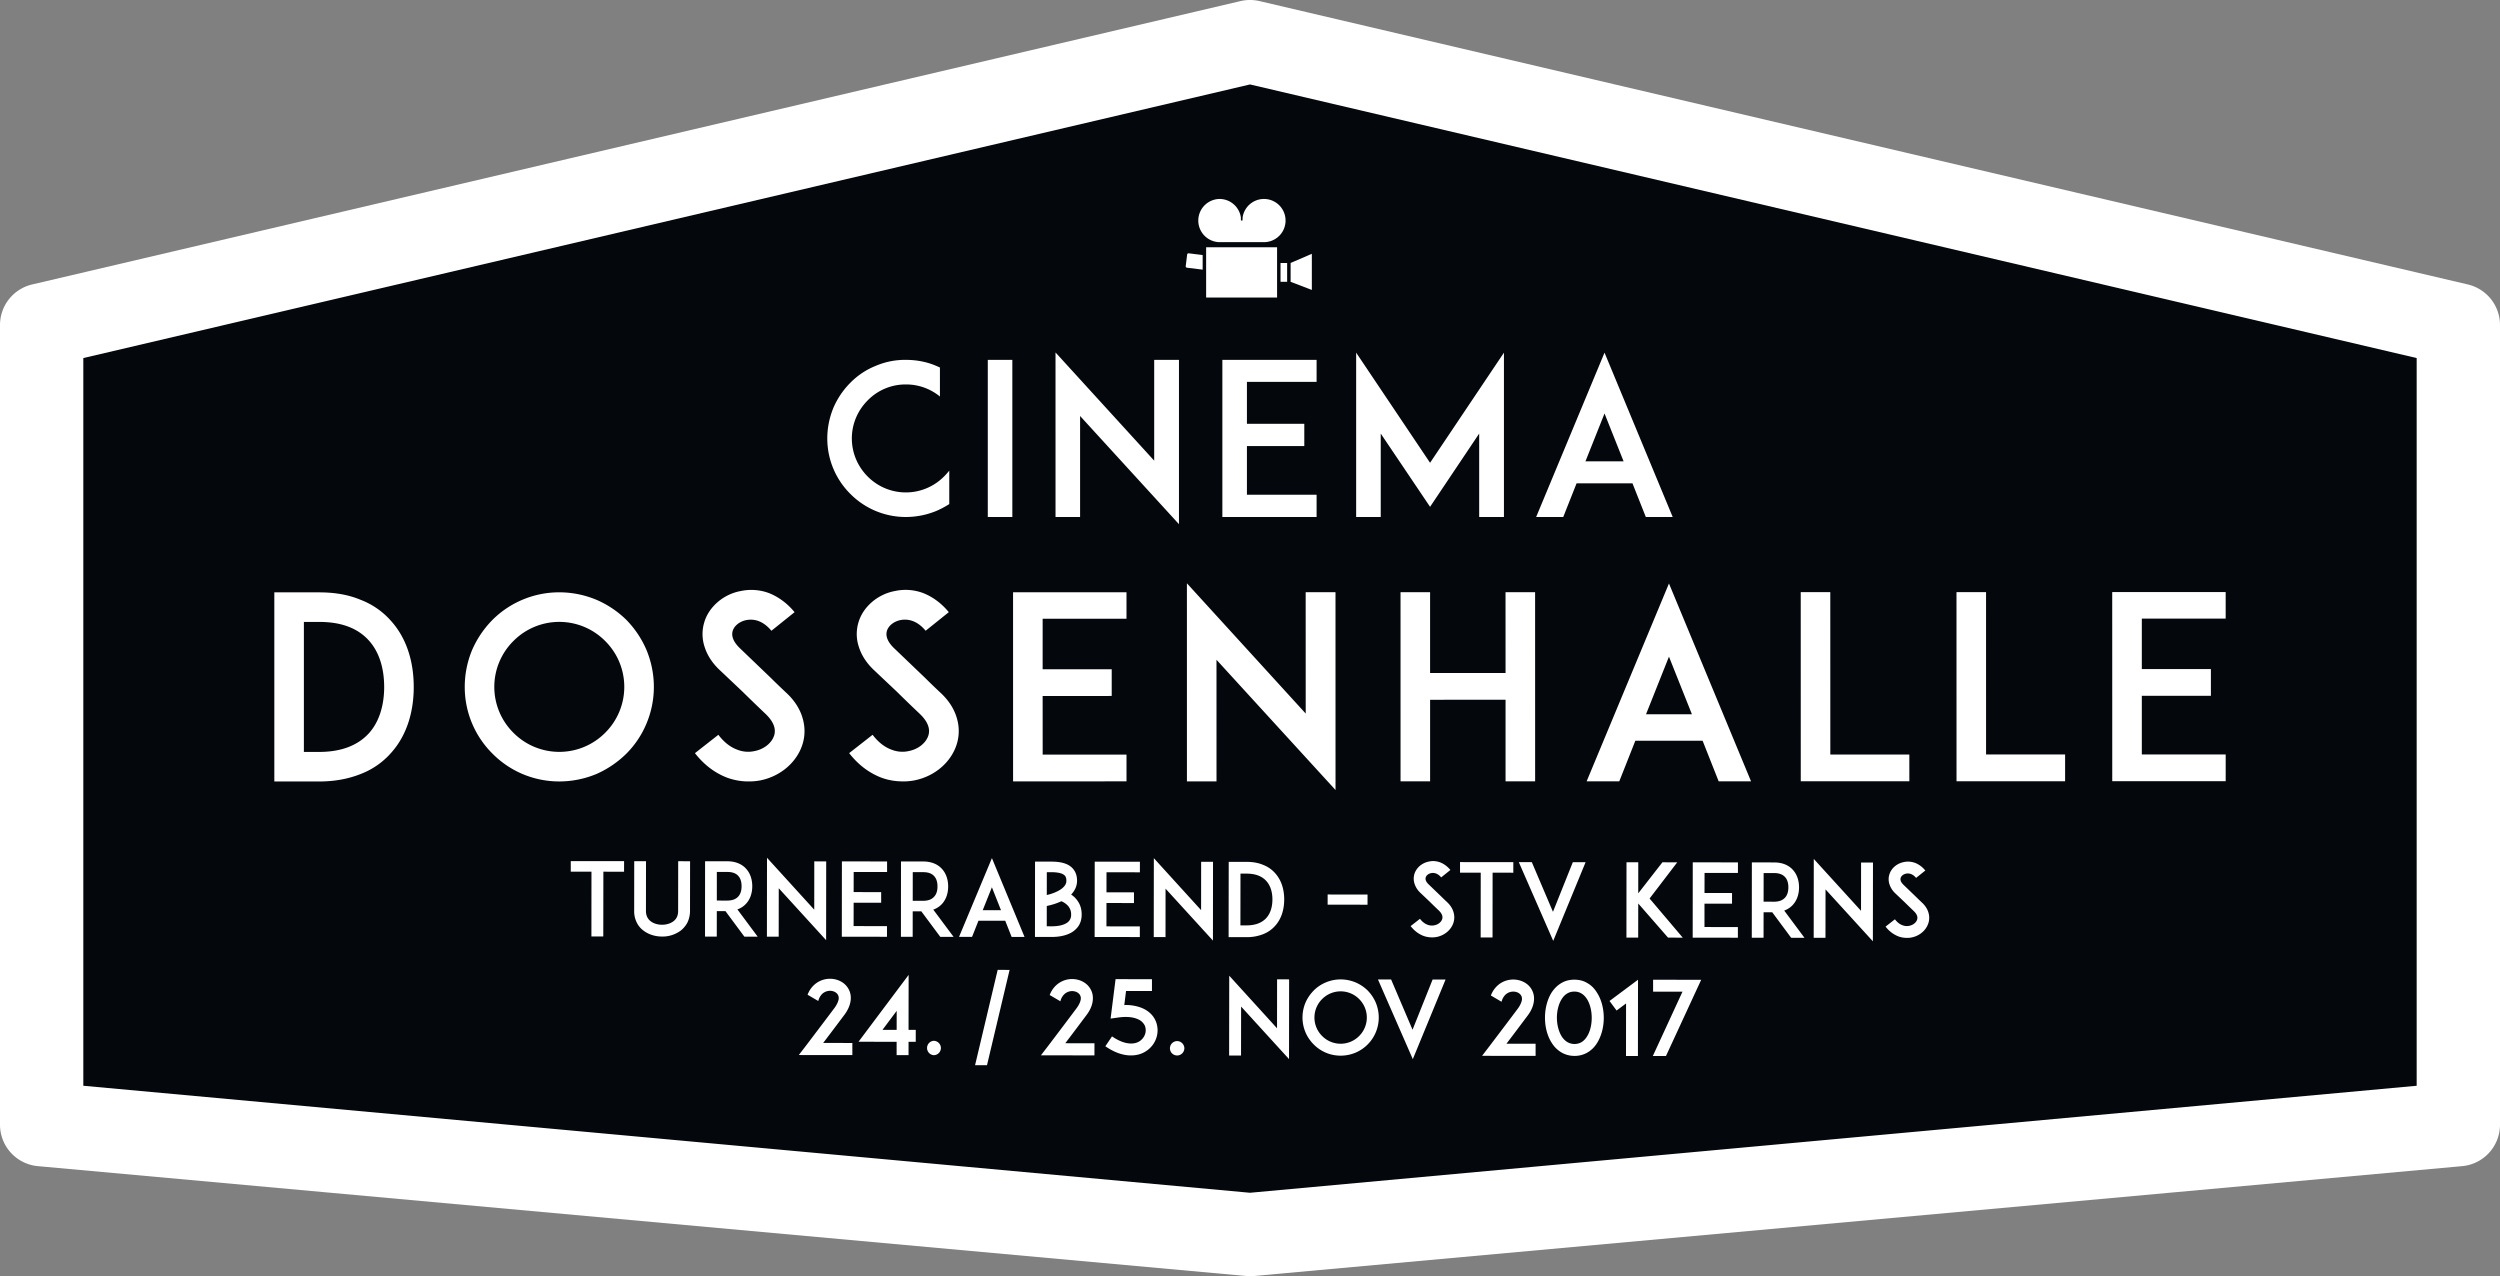 <svg id="Ebene_1" xmlns="http://www.w3.org/2000/svg" viewBox="0 0 168.338 85.932"><rect x="0" y="0" width="168.338" height="85.932" fill="#808080" stroke="none"/><style>.st0{fill:#04080d}.st1{fill:#fff}</style><path class="st0" d="M84.169 83.127l81.363-7.398V21.885L84.17 2.805 2.806 21.885v53.844z"/><path class="st1" d="M5.61 73.11l78.559 7.205 78.558-7.205v-49L84.17 5.686 5.61 24.11v49zm78.56 12.822c-.065 0-.129-.002-.194-.006L2.612 78.528A2.804 2.804 0 0 1 0 75.728V21.887c0-1.303.897-2.435 2.166-2.733L83.528.074c.422-.099.86-.099 1.282 0l81.362 19.08a2.808 2.808 0 0 1 2.166 2.732v53.843a2.805 2.805 0 0 1-2.613 2.799l-81.363 7.398a3.205 3.205 0 0 1-.193.006"/><path class="st1" d="M25.868 46.252c0-1.302-.36-2.384-1.03-3.123-.755-.84-1.87-1.252-3.346-1.252h-1.03v8.754h1.03c1.476 0 2.592-.43 3.347-1.254.67-.738 1.03-1.836 1.03-3.125m1.99 0c0 1.803-.53 3.348-1.544 4.465a5.203 5.203 0 0 1-2.043 1.406c-.822.327-1.75.498-2.779.498h-3.021V39.887h3.02c1.029 0 1.956.153 2.779.497a5.19 5.19 0 0 1 2.042 1.407c1.014 1.115 1.545 2.66 1.545 4.461m6.713-3.09a4.353 4.353 0 0 0 0 6.18 4.343 4.343 0 0 0 3.09 1.285 4.35 4.35 0 0 0 3.09-1.287 4.348 4.348 0 0 0 1.285-3.09 4.345 4.345 0 0 0-1.287-3.088 4.35 4.35 0 0 0-6.178 0m.62 8.96a6.351 6.351 0 0 1-2.026-1.372 6.312 6.312 0 0 1-1.871-4.498c0-.86.17-1.699.498-2.49a6.705 6.705 0 0 1 1.371-2.024 6.363 6.363 0 0 1 4.496-1.854c.858 0 1.7.171 2.49.498a6.62 6.62 0 0 1 2.025 1.355c.584.6 1.03 1.27 1.356 2.025.326.79.498 1.63.498 2.488 0 .86-.172 1.7-.498 2.473a6.288 6.288 0 0 1-1.354 2.025 6.719 6.719 0 0 1-2.025 1.373 6.52 6.52 0 0 1-2.49.498 6.35 6.35 0 0 1-2.47-.498m18.863-2.062c-.362 1.236-1.477 2.215-2.866 2.49a4.03 4.03 0 0 1-.772.069 4.155 4.155 0 0 1-1.51-.274c-.808-.326-1.51-.86-2.112-1.63l1.578-1.237c.361.48.79.824 1.254.996.377.154.79.187 1.167.103.651-.12 1.183-.55 1.339-1.066.17-.584-.225-1.098-.585-1.441a123.256 123.256 0 0 1-1.562-1.51l-1.561-1.477c-.482-.463-.808-.978-.98-1.527a2.731 2.731 0 0 1-.033-1.613c.154-.55.48-1.03.943-1.425.428-.36.961-.619 1.527-.72a3.406 3.406 0 0 1 1.89.136c.65.257 1.235.687 1.732 1.288l-1.56 1.252c-.653-.789-1.323-.789-1.683-.72-.447.086-.823.378-.927.739-.068.24-.05.635.48 1.149l2.13 2.043c.308.309.686.668.96.926.55.498.926 1.064 1.115 1.664.189.584.207 1.2.036 1.785m10.384 0c-.36 1.234-1.476 2.213-2.865 2.488a3.838 3.838 0 0 1-.773.069c-.515 0-1.03-.086-1.51-.274-.807-.326-1.51-.857-2.111-1.63l1.578-1.235c.361.478.79.822 1.254.994.377.154.789.19 1.168.104.651-.122 1.183-.551 1.338-1.065.17-.584-.225-1.1-.584-1.443a111.833 111.833 0 0 1-1.563-1.51l-1.562-1.475c-.48-.464-.805-.978-.978-1.527a2.728 2.728 0 0 1-.034-1.614c.154-.55.48-1.03.944-1.425a3.31 3.31 0 0 1 1.527-.721 3.375 3.375 0 0 1 1.888.137c.653.257 1.235.686 1.733 1.288l-1.56 1.252c-.653-.789-1.323-.789-1.685-.721-.445.086-.822.378-.925.738-.069.241-.052.636.48 1.152l2.13 2.04c.308.31.687.67.96.927.549.498.928 1.064 1.116 1.666.189.582.206 1.2.034 1.785m5.768-4.996h4.651v1.8l-4.651.003.002 3.947h5.645v1.8l-5.663.003h-1.974l-.002-12.736 1.974-.001h5.664v1.785h-5.646zm11.706-.637l.001 8.188h-1.991l-.001-13.337 7.999 8.77-.002-8.17 2.008-.001.002 13.32zm21.456 8.184h-1.991v-5.492l-5.081.001v5.493h-1.99l-.001-12.736h1.99v5.44l5.082-.001-.002-5.44h1.991zm10.557-4.516l-1.545-3.879-1.545 3.88h3.09zm.72 1.785h-4.53l-1.08 2.73h-2.198l5.543-13.32 5.526 13.32h-2.18l-1.08-2.73zm13.921 2.729h-7.311l-.002-12.736h1.99l.002 10.933h5.32zm10.488-.002h-7.311l-.002-12.735h1.99l.001 10.932h5.322zm5.166-7.553h4.651v1.8h-4.651v3.95h5.647v1.8h-7.638l-.002-12.734h1.975l5.664-.001v1.785h-5.646zM42.021 58.698l-1.393-.002-.006 4.36h-.799l.004-4.36-1.394-.002v-.711l3.59.004zm1.302 3.959a1.47 1.47 0 0 1-.451-.547 1.709 1.709 0 0 1-.17-.774l.004-3.347h.793l-.004 3.35c0 .3.11.532.313.69.192.151.472.24.773.24.294 0 .574-.087.771-.24.207-.156.31-.388.31-.689l.004-3.35.8.003-.004 3.347c0 .281-.063.541-.172.774a1.69 1.69 0 0 1-.451.546 2.069 2.069 0 0 1-1.259.403c-.478-.002-.923-.147-1.257-.406m5.654-2.017c.329 0 .575-.095.733-.272.19-.206.224-.493.224-.692 0-.205-.033-.492-.224-.697-.156-.178-.402-.266-.73-.266l-.712-.002-.001 1.928.71.002zm2.041 2.429h-.896l-1.275-1.72h-.581l-.003 1.718-.791-.002.004-5.072h.67l.833.001c.67.002 1.059.276 1.264.508.268.295.41.703.41 1.176 0 .465-.144.875-.412 1.168a1.402 1.402 0 0 1-.588.389l1.365 1.834zm1.419-3.26l-.004 3.262h-.793l.006-5.313 3.181 3.496L54.83 58l.802.002-.005 5.305zm5.043.26l1.853.002v.716l-1.853-.002-.003 1.573 2.248.004v.716l-2.255-.002-.787-.001.006-5.073.785.002 2.257.002v.711l-2.249-.002zm4.689.586c.328 0 .572-.096.73-.274.193-.205.227-.49.227-.69 0-.204-.034-.491-.225-.697-.156-.177-.402-.267-.73-.267l-.711-.002-.002 1.93h.71zm2.04 2.427h-.896l-1.275-1.716-.581-.002-.003 1.716h-.791l.005-5.074.67.002h.833c.67.002 1.058.276 1.263.508.266.295.41.705.41 1.176 0 .465-.144.875-.411 1.17a1.436 1.436 0 0 1-.59.388l1.366 1.832zm3.194-1.792l-.614-1.546-.617 1.543 1.231.002zm.285.71l-1.804-.002-.43 1.086h-.877l2.214-5.302 2.196 5.306h-.869L67.688 62zm2.799-3.271l-.002 1.537c.159-.033.342-.088.522-.162.252-.104.451-.219.588-.356.142-.136.21-.28.21-.445 0-.244-.087-.34-.163-.394-.19-.145-.559-.178-.826-.18h-.329zm1.637 2.86a.85.85 0 0 0-.265-.651 1.264 1.264 0 0 0-.39-.252c-.068.027-.136.06-.21.088-.281.115-.56.183-.774.232l-.002 1.365.327.002c.433 0 .78-.076 1.007-.218a.617.617 0 0 0 .307-.567m.71 0c0 .254-.053.479-.163.684-.11.191-.267.355-.466.484-.348.219-.82.334-1.395.334h-.45l-.67-.002.005-5.07h1.121c.562.002.971.103 1.258.316.157.117.273.268.349.438.067.156.101.336.101.533 0 .273-.09.61-.398.93.082.054.157.117.232.183.15.153.268.317.348.5.09.205.13.43.129.67m1.67-1.502l1.852.002v.719l-1.852-.002-.002 1.572 2.248.002v.717l-2.256-.002h-.787l.006-5.072h.787l2.256.002-.002.713-2.248-.004zm3.978-.248L78.48 63.1l-.792-.002.006-5.313 3.182 3.499.003-3.254h.8l-.005 5.304zm7.196.732c.002-.519-.142-.949-.408-1.244-.301-.335-.746-.5-1.333-.5h-.41l-.004 3.485h.41c.588.002 1.034-.168 1.333-.496.268-.295.412-.733.412-1.244m.793.002c0 .716-.213 1.332-.616 1.775-.22.246-.493.437-.814.56a3.007 3.007 0 0 1-1.107.196h-1.206l.007-5.072h.793l.41.002c.41 0 .779.06 1.107.199.321.123.596.314.813.56.404.446.615 1.06.613 1.78"/><path transform="rotate(-89.917 90.74 60.576)" class="st1" d="M90.399 59.233h.684v2.686h-.684z"/><path class="st1" d="M97.878 62.102c-.145.492-.59.88-1.143.99a1.64 1.64 0 0 1-.307.027c-.205 0-.41-.035-.603-.11-.32-.13-.6-.343-.84-.651l.63-.49c.144.19.315.326.5.396.149.06.314.076.464.041.26-.047.47-.217.533-.422.069-.234-.088-.44-.231-.576a34.218 34.218 0 0 1-.622-.602l-.621-.59a1.434 1.434 0 0 1-.389-.607 1.094 1.094 0 0 1-.014-.642c.063-.22.193-.41.377-.569.172-.142.383-.244.61-.285.245-.055.504-.035.75.055.261.103.493.275.691.513l-.622.5c-.26-.316-.527-.316-.67-.289-.179.035-.33.15-.37.293-.027.096-.022.254.191.46l.846.814c.123.123.274.267.384.369.218.2.368.424.442.664.076.232.082.478.014.71m4.022-3.337l-1.395-.002-.004 4.361h-.8l.005-4.361-1.394-.002v-.71l3.588.003zm2.67 2.635l1.337-3.342h.86l-2.18 5.297-2.317-5.301h.875zm7.748 1.736l-2.006-2.299-.004 2.297h-.791l.004-5.072h.792l-.001 2.092 1.628-2.09.998.002-1.862 2.437 2.233 2.635zm2.456-3.004l1.853.002v.717l-1.855-.002v1.574l2.249.002v.717l-2.256-.002h-.787l.005-5.074.788.002 2.255.002-.002.71-2.247-.001zm4.69.586c.327 0 .573-.096.731-.273.19-.205.226-.49.226-.69 0-.205-.033-.492-.225-.697-.158-.178-.403-.268-.73-.268l-.711-.002-.003 1.928.712.002zm2.04 2.43l-.896-.002-1.275-1.719h-.581l-.003 1.717-.792-.002.005-5.07h.67l.834.002c.67 0 1.06.273 1.263.505.268.295.41.706.41 1.176-.001.465-.145.875-.412 1.17a1.444 1.444 0 0 1-.587.389l1.365 1.834zm1.419-3.26l-.004 3.26h-.793l.006-5.31 3.181 3.493.003-3.252h.802l-.007 5.305zm6.933 2.248c-.144.492-.588.883-1.142.99a1.473 1.473 0 0 1-.307.028c-.205 0-.41-.034-.601-.11a2 2 0 0 1-.84-.65l.629-.492c.144.191.314.33.499.396a.78.78 0 0 0 .465.043c.258-.049.471-.219.533-.424.07-.232-.09-.437-.232-.574a50.475 50.475 0 0 1-.62-.601l-.622-.59a1.442 1.442 0 0 1-.39-.608 1.07 1.07 0 0 1-.012-.642 1.17 1.17 0 0 1 .376-.569 1.34 1.34 0 0 1 .608-.285c.248-.054.506-.033.752.055.26.103.492.273.69.514l-.622.498c-.26-.315-.527-.315-.67-.288-.177.034-.328.15-.37.293-.028.096-.02.252.19.457l.848.817c.124.123.274.266.382.369.218.197.37.424.445.664.074.233.08.479.011.71M63.919 33.942a6.2 6.2 0 0 1-.856.456 5.401 5.401 0 0 1-2.068.414 5.252 5.252 0 0 1-3.735-1.554 5.254 5.254 0 0 1-1.554-3.736c0-.713.143-1.412.414-2.067a5.403 5.403 0 0 1 1.14-1.683 5.006 5.006 0 0 1 1.682-1.127 5.037 5.037 0 0 1 2.053-.413c.713 0 1.412.128 2.068.413.072.03.157.073.227.1V26.7a3.58 3.58 0 0 0-2.295-.813 3.56 3.56 0 0 0-2.566 1.07c-.684.684-1.07 1.597-1.07 2.566s.386 1.882 1.07 2.567a3.617 3.617 0 0 0 5.132 0 4.4 4.4 0 0 0 .358-.4v2.253zm2.594-9.71h1.653v10.579h-1.653zm6.215 3.778v6.802h-1.654V23.733l6.644 7.286v-6.786h1.668v11.064zm11.234.528h3.863v1.497h-3.863v3.28h4.691v1.497h-6.345V24.233h6.345v1.482h-4.691zm15.639 6.274v-5.618l-3.307 4.933-3.322-4.933v5.618h-1.655V23.747l4.977 7.415 4.974-7.415v11.065zm9.723-3.75l-1.283-3.221-1.283 3.221h2.566zm.599 1.484h-3.764l-.898 2.266h-1.824l4.604-11.065 4.59 11.065h-1.81l-.898-2.266zm-52.53 37.683v.816l-3.606-.004.5-.65c.948-1.252 1.372-1.81 1.905-2.522.153-.209.25-.416.278-.582a.457.457 0 0 0-.056-.312c-.11-.186-.373-.291-.643-.25a.793.793 0 0 0-.402.193.997.997 0 0 0-.27.485l-.72-.422c.098-.264.25-.485.444-.664a1.58 1.58 0 0 1 .824-.393c.596-.09 1.19.16 1.466.631.152.248.207.54.16.852-.044.302-.19.628-.43.947-.438.58-.791 1.056-1.414 1.873l1.964.002zm2.983-.883l.002-1.28-.957 1.28h.955zm-.002 1.703v-.9l-2.566-.002 3.375-4.502-.006 3.703h.485v.803h-.485v.898h-.803zm2.497.002a.486.486 0 0 1 .001-.969.492.492 0 0 1 .484.485.486.486 0 0 1-.485.484m2.785.676l1.523-6.42.802.002-1.522 6.418zm8.04-1.479l-.002.817-3.604-.004.499-.65a390.791 390.791 0 0 0 1.904-2.524c.153-.207.25-.414.278-.58a.454.454 0 0 0-.054-.313c-.112-.187-.374-.29-.644-.25a.796.796 0 0 0-.401.196.965.965 0 0 0-.27.482l-.72-.422a1.69 1.69 0 0 1 .444-.664c.228-.207.512-.345.824-.394.595-.088 1.19.162 1.465.633.152.248.207.539.158.851-.04.303-.186.629-.43.945-.437.582-.79 1.059-1.413 1.875l1.966.002zm2.37.819c-.524-.022-1.079-.229-1.637-.617l.45-.665c.435.3.856.465 1.224.479.283.014.533-.06.718-.219a.908.908 0 0 0 .3-.465.84.84 0 0 0-.034-.52.917.917 0 0 0-.506-.448c-.324-.139-.767-.168-1.28-.098l-.519.074.335-2.656 2.45.002v.797l-1.745-.002-.118.947a2.9 2.9 0 0 1 1.182.195c.436.182.761.479.927.866.29.658.095 1.453-.48 1.923-.324.27-.726.409-1.177.407h-.09zm3.197.003a.48.48 0 0 1-.484-.484c0-.263.216-.484.486-.484.261 0 .484.223.484.484a.49.49 0 0 1-.486.485m4.307-3.295l-.005 3.3-.802-.001.008-5.375 3.218 3.539.004-3.295.81.002-.006 5.369zm5.458-.506a1.753 1.753 0 0 0-.002 2.49 1.752 1.752 0 0 0 2.49.002 1.755 1.755 0 0 0 .003-2.49 1.754 1.754 0 0 0-2.49-.002m.245 3.611a2.53 2.53 0 0 1-.816-.555 2.569 2.569 0 0 1-.553-.816 2.578 2.578 0 0 1 .002-2c.132-.305.32-.574.555-.816.234-.235.505-.414.816-.545.312-.131.65-.201.998-.2.345 0 .684.07 1.002.202.305.13.575.312.817.547.234.242.414.513.545.816.13.32.199.658.199 1.004a2.57 2.57 0 0 1-1.567 2.365 2.62 2.62 0 0 1-1.003.2c-.346 0-.685-.069-.995-.202m5.84-1.543l1.352-3.383h.873l-2.207 5.362-2.347-5.366.886.002zm8.286.942v.818l-3.604-.004.498-.65c.95-1.252 1.371-1.81 1.906-2.524.153-.207.248-.416.278-.582.013-.123 0-.228-.057-.31-.11-.188-.373-.291-.643-.25a.774.774 0 0 0-.4.193.965.965 0 0 0-.27.484l-.72-.423c.097-.262.249-.483.443-.664.228-.208.512-.346.824-.393.596-.088 1.19.16 1.467.63.15.25.205.542.157.852-.042.305-.186.63-.43.948-.436.582-.79 1.058-1.412 1.873l1.963.002zm1.768-3.022c-.208.318-.333.783-.334 1.266 0 .484.125.949.331 1.275.215.324.504.498.857.498.347 0 .624-.166.83-.49.21-.318.327-.781.327-1.266.002-.484-.116-.949-.323-1.273-.214-.332-.498-.5-.843-.5-.354 0-.637.166-.845.49m-.046 3.598a1.913 1.913 0 0 1-.628-.623c-.298-.457-.463-1.065-.462-1.71 0-.642.167-1.251.458-1.708.173-.256.381-.463.623-.608.27-.166.575-.242.9-.24.326 0 .63.076.892.242.25.145.457.354.622.623.298.457.463 1.067.463 1.71-.002.644-.169 1.245-.459 1.702a1.868 1.868 0 0 1-.617.614 1.72 1.72 0 0 1-.893.242c-.325 0-.63-.084-.899-.244m4.365.248l.004-3.537-.637.478-.476-.644 1.918-1.43-.006 5.133zm1.807.002l1.996-4.33-1.978-.002v-.803l3.238.004-2.371 5.13zM81.215 16.648h4.777v3.386h-4.777zm5.01 1.059h.445v1.27h-.445zm.679-.001l1.429-.615v2.432l-1.429-.547zm-4.788-4.309a1.455 1.455 0 0 0-.02 2.909h2.98v-.001a1.454 1.454 0 1 0-1.401-1.689c-.005.021-.008.213-.012.235h-.103c-.002-.02-.005-.208-.008-.227a1.454 1.454 0 0 0-1.436-1.227m-2.086 3.659a.096.096 0 0 0-.093.085l-.096.779c-.006.052.031.1.084.106l1.056.13v-.983l-.938-.116h-.014"/></svg>
